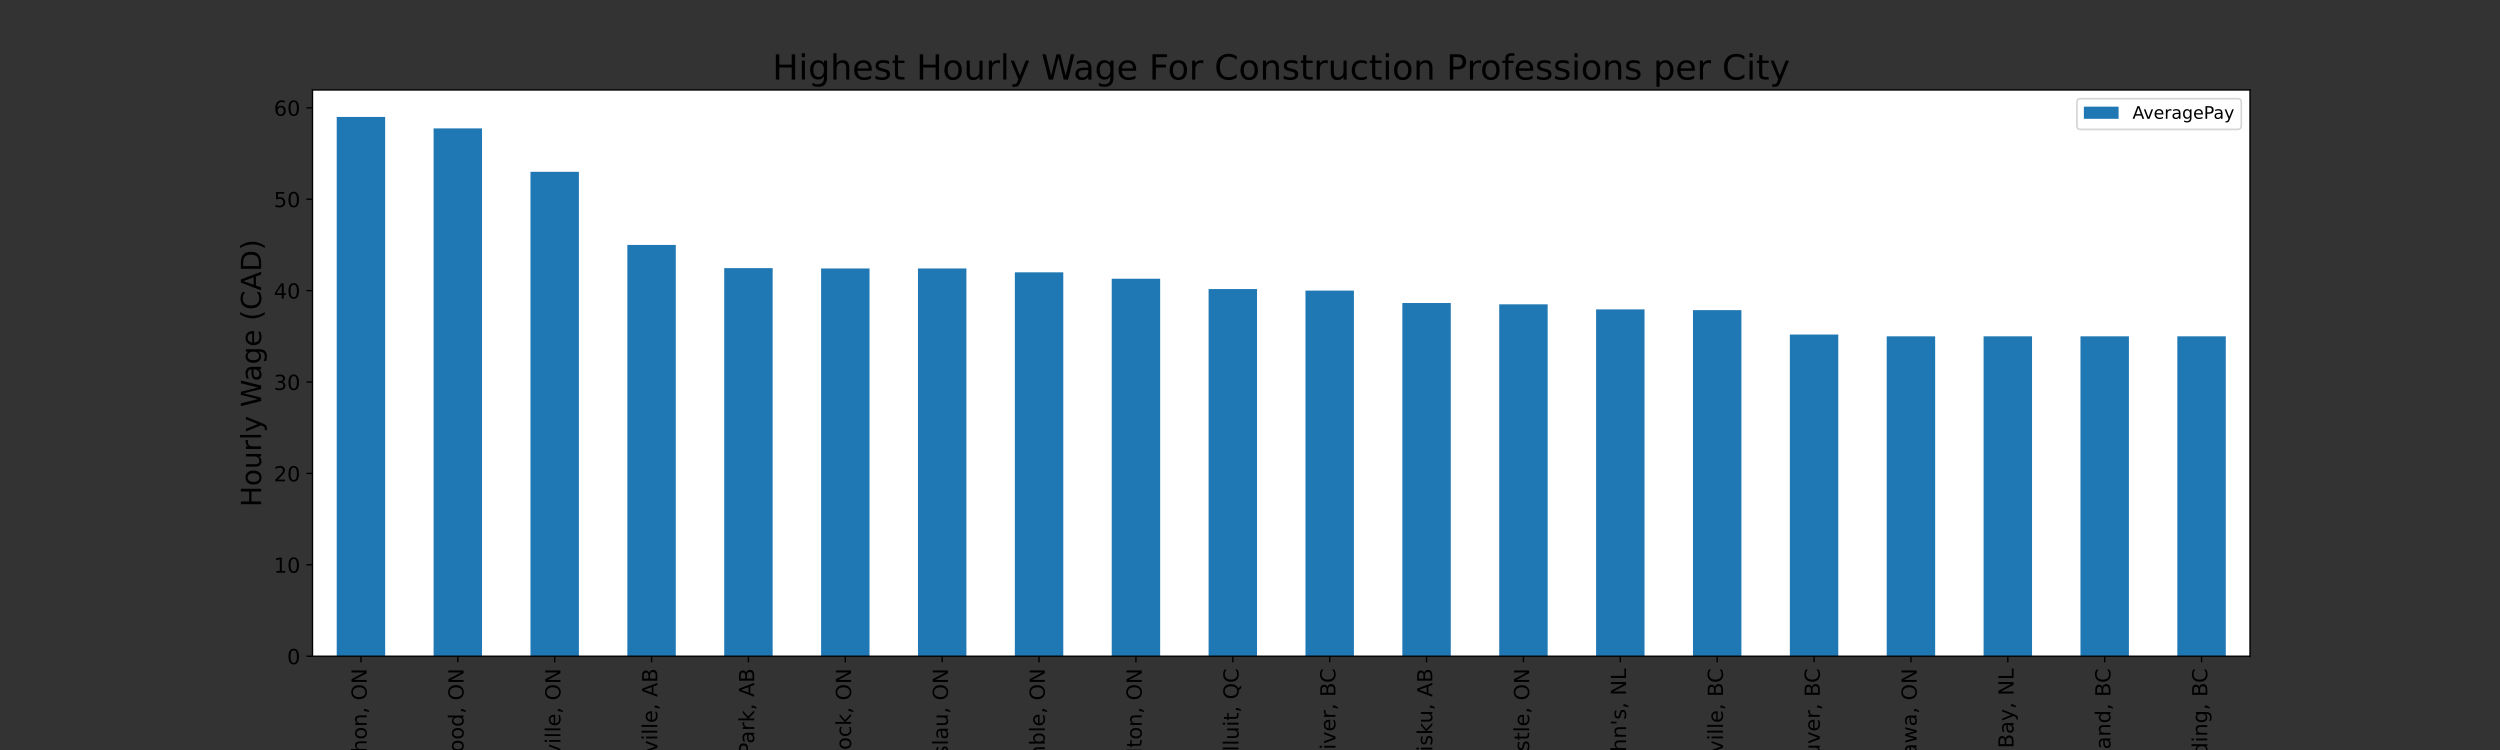 <?xml version="1.0" encoding="utf-8" standalone="no"?>
<!DOCTYPE svg PUBLIC "-//W3C//DTD SVG 1.1//EN"
  "http://www.w3.org/Graphics/SVG/1.1/DTD/svg11.dtd">
<!-- Created with matplotlib (https://matplotlib.org/) -->
<svg height="432pt" version="1.1" viewBox="0 0 1440 432" width="1440pt" xmlns="http://www.w3.org/2000/svg" xmlns:xlink="http://www.w3.org/1999/xlink">
 <rect x="0" y="0" width="1440" height="432" fill="#333333" stroke="none"/>
 <defs>
  <style type="text/css">*{stroke-linecap:butt;stroke-linejoin:round;}</style>
 </defs>
 <g id="figure_1">
  <g id="patch_1">
   <path d="M 0 432 
L 1440 432 
L 1440 0 
L 0 0 
z
" style="fill:none;"/>
  </g>
  <g id="axes_1">
   <g id="patch_2">
    <path d="M 180 378 
L 1296 378 
L 1296 51.84 
L 180 51.84 
z
" style="fill:#ffffff;"/>
   </g>
   <g id="patch_3">
    <path clip-path="url(#p41997a25f4)" d="M 193.95 378 
L 221.85 378 
L 221.85 67.371 
L 193.95 67.371 
z
" style="fill:#1f77b4;"/>
   </g>
   <g id="patch_4">
    <path clip-path="url(#p41997a25f4)" d="M 249.75 378 
L 277.65 378 
L 277.65 73.953 
L 249.75 73.953 
z
" style="fill:#1f77b4;"/>
   </g>
   <g id="patch_5">
    <path clip-path="url(#p41997a25f4)" d="M 305.55 378 
L 333.45 378 
L 333.45 98.961 
L 305.55 98.961 
z
" style="fill:#1f77b4;"/>
   </g>
   <g id="patch_6">
    <path clip-path="url(#p41997a25f4)" d="M 361.35 378 
L 389.25 378 
L 389.25 141.08 
L 361.35 141.08 
z
" style="fill:#1f77b4;"/>
   </g>
   <g id="patch_7">
    <path clip-path="url(#p41997a25f4)" d="M 417.15 378 
L 445.05 378 
L 445.05 154.453 
L 417.15 154.453 
z
" style="fill:#1f77b4;"/>
   </g>
   <g id="patch_8">
    <path clip-path="url(#p41997a25f4)" d="M 472.95 378 
L 500.85 378 
L 500.85 154.624 
L 472.95 154.624 
z
" style="fill:#1f77b4;"/>
   </g>
   <g id="patch_9">
    <path clip-path="url(#p41997a25f4)" d="M 528.75 378 
L 556.65 378 
L 556.65 154.624 
L 528.75 154.624 
z
" style="fill:#1f77b4;"/>
   </g>
   <g id="patch_10">
    <path clip-path="url(#p41997a25f4)" d="M 584.55 378 
L 612.45 378 
L 612.45 156.875 
L 584.55 156.875 
z
" style="fill:#1f77b4;"/>
   </g>
   <g id="patch_11">
    <path clip-path="url(#p41997a25f4)" d="M 640.35 378 
L 668.25 378 
L 668.25 160.56 
L 640.35 160.56 
z
" style="fill:#1f77b4;"/>
   </g>
   <g id="patch_12">
    <path clip-path="url(#p41997a25f4)" d="M 696.15 378 
L 724.05 378 
L 724.05 166.509 
L 696.15 166.509 
z
" style="fill:#1f77b4;"/>
   </g>
   <g id="patch_13">
    <path clip-path="url(#p41997a25f4)" d="M 751.95 378 
L 779.85 378 
L 779.85 167.404 
L 751.95 167.404 
z
" style="fill:#1f77b4;"/>
   </g>
   <g id="patch_14">
    <path clip-path="url(#p41997a25f4)" d="M 807.75 378 
L 835.65 378 
L 835.65 174.53 
L 807.75 174.53 
z
" style="fill:#1f77b4;"/>
   </g>
   <g id="patch_15">
    <path clip-path="url(#p41997a25f4)" d="M 863.55 378 
L 891.45 378 
L 891.45 175.302 
L 863.55 175.302 
z
" style="fill:#1f77b4;"/>
   </g>
   <g id="patch_16">
    <path clip-path="url(#p41997a25f4)" d="M 919.35 378 
L 947.25 378 
L 947.25 178.2 
L 919.35 178.2 
z
" style="fill:#1f77b4;"/>
   </g>
   <g id="patch_17">
    <path clip-path="url(#p41997a25f4)" d="M 975.15 378 
L 1003.05 378 
L 1003.05 178.619 
L 975.15 178.619 
z
" style="fill:#1f77b4;"/>
   </g>
   <g id="patch_18">
    <path clip-path="url(#p41997a25f4)" d="M 1030.95 378 
L 1058.85 378 
L 1058.85 192.676 
L 1030.95 192.676 
z
" style="fill:#1f77b4;"/>
   </g>
   <g id="patch_19">
    <path clip-path="url(#p41997a25f4)" d="M 1086.75 378 
L 1114.65 378 
L 1114.65 193.729 
L 1086.75 193.729 
z
" style="fill:#1f77b4;"/>
   </g>
   <g id="patch_20">
    <path clip-path="url(#p41997a25f4)" d="M 1142.55 378 
L 1170.45 378 
L 1170.45 193.729 
L 1142.55 193.729 
z
" style="fill:#1f77b4;"/>
   </g>
   <g id="patch_21">
    <path clip-path="url(#p41997a25f4)" d="M 1198.35 378 
L 1226.25 378 
L 1226.25 193.729 
L 1198.35 193.729 
z
" style="fill:#1f77b4;"/>
   </g>
   <g id="patch_22">
    <path clip-path="url(#p41997a25f4)" d="M 1254.15 378 
L 1282.05 378 
L 1282.05 193.729 
L 1254.15 193.729 
z
" style="fill:#1f77b4;"/>
   </g>
   <g id="matplotlib.axis_1">
    <g id="xtick_1">
     <g id="line2d_1">
      <defs>
       <path d="M 0 0 
L 0 3.5 
" id="m5a39f82926" style="stroke:#000000;stroke-width:0.8;"/>
      </defs>
      <g>
       <use style="stroke:#000000;stroke-width:0.8;" x="207.9" xlink:href="#m5a39f82926" y="378"/>
      </g>
     </g>
     <g id="text_1">
      <!-- Marathon, ON -->
      <g transform="translate(211.211 468.303)rotate(-90)scale(0.12 -0.12)">
       <defs>
        <path d="M 9.812 72.906 
L 24.516 72.906 
L 43.109 23.297 
L 61.812 72.906 
L 76.516 72.906 
L 76.516 0 
L 66.891 0 
L 66.891 64.016 
L 48.094 14.016 
L 38.188 14.016 
L 19.391 64.016 
L 19.391 0 
L 9.812 0 
z
" id="DejaVuSans-77"/>
        <path d="M 34.281 27.484 
Q 23.391 27.484 19.188 25 
Q 14.984 22.516 14.984 16.5 
Q 14.984 11.719 18.141 8.906 
Q 21.297 6.109 26.703 6.109 
Q 34.188 6.109 38.703 11.406 
Q 43.219 16.703 43.219 25.484 
L 43.219 27.484 
z
M 52.203 31.203 
L 52.203 0 
L 43.219 0 
L 43.219 8.297 
Q 40.141 3.328 35.547 0.953 
Q 30.953 -1.422 24.312 -1.422 
Q 15.922 -1.422 10.953 3.297 
Q 6 8.016 6 15.922 
Q 6 25.141 12.172 29.828 
Q 18.359 34.516 30.609 34.516 
L 43.219 34.516 
L 43.219 35.406 
Q 43.219 41.609 39.141 45 
Q 35.062 48.391 27.688 48.391 
Q 23 48.391 18.547 47.266 
Q 14.109 46.141 10.016 43.891 
L 10.016 52.203 
Q 14.938 54.109 19.578 55.047 
Q 24.219 56 28.609 56 
Q 40.484 56 46.344 49.844 
Q 52.203 43.703 52.203 31.203 
z
" id="DejaVuSans-97"/>
        <path d="M 41.109 46.297 
Q 39.594 47.172 37.812 47.578 
Q 36.031 48 33.891 48 
Q 26.266 48 22.188 43.047 
Q 18.109 38.094 18.109 28.812 
L 18.109 0 
L 9.078 0 
L 9.078 54.688 
L 18.109 54.688 
L 18.109 46.188 
Q 20.953 51.172 25.484 53.578 
Q 30.031 56 36.531 56 
Q 37.453 56 38.578 55.875 
Q 39.703 55.766 41.062 55.516 
z
" id="DejaVuSans-114"/>
        <path d="M 18.312 70.219 
L 18.312 54.688 
L 36.812 54.688 
L 36.812 47.703 
L 18.312 47.703 
L 18.312 18.016 
Q 18.312 11.328 20.141 9.422 
Q 21.969 7.516 27.594 7.516 
L 36.812 7.516 
L 36.812 0 
L 27.594 0 
Q 17.188 0 13.234 3.875 
Q 9.281 7.766 9.281 18.016 
L 9.281 47.703 
L 2.688 47.703 
L 2.688 54.688 
L 9.281 54.688 
L 9.281 70.219 
z
" id="DejaVuSans-116"/>
        <path d="M 54.891 33.016 
L 54.891 0 
L 45.906 0 
L 45.906 32.719 
Q 45.906 40.484 42.875 44.328 
Q 39.844 48.188 33.797 48.188 
Q 26.516 48.188 22.312 43.547 
Q 18.109 38.922 18.109 30.906 
L 18.109 0 
L 9.078 0 
L 9.078 75.984 
L 18.109 75.984 
L 18.109 46.188 
Q 21.344 51.125 25.703 53.562 
Q 30.078 56 35.797 56 
Q 45.219 56 50.047 50.172 
Q 54.891 44.344 54.891 33.016 
z
" id="DejaVuSans-104"/>
        <path d="M 30.609 48.391 
Q 23.391 48.391 19.188 42.75 
Q 14.984 37.109 14.984 27.297 
Q 14.984 17.484 19.156 11.844 
Q 23.344 6.203 30.609 6.203 
Q 37.797 6.203 41.984 11.859 
Q 46.188 17.531 46.188 27.297 
Q 46.188 37.016 41.984 42.703 
Q 37.797 48.391 30.609 48.391 
z
M 30.609 56 
Q 42.328 56 49.016 48.375 
Q 55.719 40.766 55.719 27.297 
Q 55.719 13.875 49.016 6.219 
Q 42.328 -1.422 30.609 -1.422 
Q 18.844 -1.422 12.172 6.219 
Q 5.516 13.875 5.516 27.297 
Q 5.516 40.766 12.172 48.375 
Q 18.844 56 30.609 56 
z
" id="DejaVuSans-111"/>
        <path d="M 54.891 33.016 
L 54.891 0 
L 45.906 0 
L 45.906 32.719 
Q 45.906 40.484 42.875 44.328 
Q 39.844 48.188 33.797 48.188 
Q 26.516 48.188 22.312 43.547 
Q 18.109 38.922 18.109 30.906 
L 18.109 0 
L 9.078 0 
L 9.078 54.688 
L 18.109 54.688 
L 18.109 46.188 
Q 21.344 51.125 25.703 53.562 
Q 30.078 56 35.797 56 
Q 45.219 56 50.047 50.172 
Q 54.891 44.344 54.891 33.016 
z
" id="DejaVuSans-110"/>
        <path d="M 11.719 12.406 
L 22.016 12.406 
L 22.016 4 
L 14.016 -11.625 
L 7.719 -11.625 
L 11.719 4 
z
" id="DejaVuSans-44"/>
        <path id="DejaVuSans-32"/>
        <path d="M 39.406 66.219 
Q 28.656 66.219 22.328 58.203 
Q 16.016 50.203 16.016 36.375 
Q 16.016 22.609 22.328 14.594 
Q 28.656 6.594 39.406 6.594 
Q 50.141 6.594 56.422 14.594 
Q 62.703 22.609 62.703 36.375 
Q 62.703 50.203 56.422 58.203 
Q 50.141 66.219 39.406 66.219 
z
M 39.406 74.219 
Q 54.734 74.219 63.906 63.938 
Q 73.094 53.656 73.094 36.375 
Q 73.094 19.141 63.906 8.859 
Q 54.734 -1.422 39.406 -1.422 
Q 24.031 -1.422 14.812 8.828 
Q 5.609 19.094 5.609 36.375 
Q 5.609 53.656 14.812 63.938 
Q 24.031 74.219 39.406 74.219 
z
" id="DejaVuSans-79"/>
        <path d="M 9.812 72.906 
L 23.094 72.906 
L 55.422 11.922 
L 55.422 72.906 
L 64.984 72.906 
L 64.984 0 
L 51.703 0 
L 19.391 60.984 
L 19.391 0 
L 9.812 0 
z
" id="DejaVuSans-78"/>
       </defs>
       <use xlink:href="#DejaVuSans-77"/>
       <use x="86.279" xlink:href="#DejaVuSans-97"/>
       <use x="147.559" xlink:href="#DejaVuSans-114"/>
       <use x="188.672" xlink:href="#DejaVuSans-97"/>
       <use x="249.951" xlink:href="#DejaVuSans-116"/>
       <use x="289.16" xlink:href="#DejaVuSans-104"/>
       <use x="352.539" xlink:href="#DejaVuSans-111"/>
       <use x="413.721" xlink:href="#DejaVuSans-110"/>
       <use x="477.1" xlink:href="#DejaVuSans-44"/>
       <use x="508.887" xlink:href="#DejaVuSans-32"/>
       <use x="540.674" xlink:href="#DejaVuSans-79"/>
       <use x="619.385" xlink:href="#DejaVuSans-78"/>
      </g>
     </g>
    </g>
    <g id="xtick_2">
     <g id="line2d_2">
      <g>
       <use style="stroke:#000000;stroke-width:0.8;" x="263.7" xlink:href="#m5a39f82926" y="378"/>
      </g>
     </g>
     <g id="text_2">
      <!-- Inglewood, ON -->
      <g transform="translate(267.011 472.649)rotate(-90)scale(0.12 -0.12)">
       <defs>
        <path d="M 9.812 72.906 
L 19.672 72.906 
L 19.672 0 
L 9.812 0 
z
" id="DejaVuSans-73"/>
        <path d="M 45.406 27.984 
Q 45.406 37.75 41.375 43.109 
Q 37.359 48.484 30.078 48.484 
Q 22.859 48.484 18.828 43.109 
Q 14.797 37.75 14.797 27.984 
Q 14.797 18.266 18.828 12.891 
Q 22.859 7.516 30.078 7.516 
Q 37.359 7.516 41.375 12.891 
Q 45.406 18.266 45.406 27.984 
z
M 54.391 6.781 
Q 54.391 -7.172 48.188 -13.984 
Q 42 -20.797 29.203 -20.797 
Q 24.469 -20.797 20.266 -20.094 
Q 16.062 -19.391 12.109 -17.922 
L 12.109 -9.188 
Q 16.062 -11.328 19.922 -12.344 
Q 23.781 -13.375 27.781 -13.375 
Q 36.625 -13.375 41.016 -8.766 
Q 45.406 -4.156 45.406 5.172 
L 45.406 9.625 
Q 42.625 4.781 38.281 2.391 
Q 33.938 0 27.875 0 
Q 17.828 0 11.672 7.656 
Q 5.516 15.328 5.516 27.984 
Q 5.516 40.672 11.672 48.328 
Q 17.828 56 27.875 56 
Q 33.938 56 38.281 53.609 
Q 42.625 51.219 45.406 46.391 
L 45.406 54.688 
L 54.391 54.688 
z
" id="DejaVuSans-103"/>
        <path d="M 9.422 75.984 
L 18.406 75.984 
L 18.406 0 
L 9.422 0 
z
" id="DejaVuSans-108"/>
        <path d="M 56.203 29.594 
L 56.203 25.203 
L 14.891 25.203 
Q 15.484 15.922 20.484 11.062 
Q 25.484 6.203 34.422 6.203 
Q 39.594 6.203 44.453 7.469 
Q 49.312 8.734 54.109 11.281 
L 54.109 2.781 
Q 49.266 0.734 44.188 -0.344 
Q 39.109 -1.422 33.891 -1.422 
Q 20.797 -1.422 13.156 6.188 
Q 5.516 13.812 5.516 26.812 
Q 5.516 40.234 12.766 48.109 
Q 20.016 56 32.328 56 
Q 43.359 56 49.781 48.891 
Q 56.203 41.797 56.203 29.594 
z
M 47.219 32.234 
Q 47.125 39.594 43.094 43.984 
Q 39.062 48.391 32.422 48.391 
Q 24.906 48.391 20.391 44.141 
Q 15.875 39.891 15.188 32.172 
z
" id="DejaVuSans-101"/>
        <path d="M 4.203 54.688 
L 13.188 54.688 
L 24.422 12.016 
L 35.594 54.688 
L 46.188 54.688 
L 57.422 12.016 
L 68.609 54.688 
L 77.594 54.688 
L 63.281 0 
L 52.688 0 
L 40.922 44.828 
L 29.109 0 
L 18.5 0 
z
" id="DejaVuSans-119"/>
        <path d="M 45.406 46.391 
L 45.406 75.984 
L 54.391 75.984 
L 54.391 0 
L 45.406 0 
L 45.406 8.203 
Q 42.578 3.328 38.25 0.953 
Q 33.938 -1.422 27.875 -1.422 
Q 17.969 -1.422 11.734 6.484 
Q 5.516 14.406 5.516 27.297 
Q 5.516 40.188 11.734 48.094 
Q 17.969 56 27.875 56 
Q 33.938 56 38.25 53.625 
Q 42.578 51.266 45.406 46.391 
z
M 14.797 27.297 
Q 14.797 17.391 18.875 11.75 
Q 22.953 6.109 30.078 6.109 
Q 37.203 6.109 41.297 11.75 
Q 45.406 17.391 45.406 27.297 
Q 45.406 37.203 41.297 42.844 
Q 37.203 48.484 30.078 48.484 
Q 22.953 48.484 18.875 42.844 
Q 14.797 37.203 14.797 27.297 
z
" id="DejaVuSans-100"/>
       </defs>
       <use xlink:href="#DejaVuSans-73"/>
       <use x="29.492" xlink:href="#DejaVuSans-110"/>
       <use x="92.871" xlink:href="#DejaVuSans-103"/>
       <use x="156.348" xlink:href="#DejaVuSans-108"/>
       <use x="184.131" xlink:href="#DejaVuSans-101"/>
       <use x="245.654" xlink:href="#DejaVuSans-119"/>
       <use x="327.441" xlink:href="#DejaVuSans-111"/>
       <use x="388.623" xlink:href="#DejaVuSans-111"/>
       <use x="449.805" xlink:href="#DejaVuSans-100"/>
       <use x="513.281" xlink:href="#DejaVuSans-44"/>
       <use x="545.068" xlink:href="#DejaVuSans-32"/>
       <use x="576.855" xlink:href="#DejaVuSans-79"/>
       <use x="655.566" xlink:href="#DejaVuSans-78"/>
      </g>
     </g>
    </g>
    <g id="xtick_3">
     <g id="line2d_3">
      <g>
       <use style="stroke:#000000;stroke-width:0.8;" x="319.5" xlink:href="#m5a39f82926" y="378"/>
      </g>
     </g>
     <g id="text_3">
      <!-- Burgessville, ON -->
      <g transform="translate(322.811 483.604)rotate(-90)scale(0.12 -0.12)">
       <defs>
        <path d="M 19.672 34.812 
L 19.672 8.109 
L 35.5 8.109 
Q 43.453 8.109 47.281 11.406 
Q 51.125 14.703 51.125 21.484 
Q 51.125 28.328 47.281 31.562 
Q 43.453 34.812 35.5 34.812 
z
M 19.672 64.797 
L 19.672 42.828 
L 34.281 42.828 
Q 41.5 42.828 45.031 45.531 
Q 48.578 48.25 48.578 53.812 
Q 48.578 59.328 45.031 62.062 
Q 41.5 64.797 34.281 64.797 
z
M 9.812 72.906 
L 35.016 72.906 
Q 46.297 72.906 52.391 68.219 
Q 58.5 63.531 58.5 54.891 
Q 58.5 48.188 55.375 44.234 
Q 52.25 40.281 46.188 39.312 
Q 53.469 37.75 57.5 32.781 
Q 61.531 27.828 61.531 20.406 
Q 61.531 10.641 54.891 5.312 
Q 48.25 0 35.984 0 
L 9.812 0 
z
" id="DejaVuSans-66"/>
        <path d="M 8.5 21.578 
L 8.5 54.688 
L 17.484 54.688 
L 17.484 21.922 
Q 17.484 14.156 20.5 10.266 
Q 23.531 6.391 29.594 6.391 
Q 36.859 6.391 41.078 11.031 
Q 45.312 15.672 45.312 23.688 
L 45.312 54.688 
L 54.297 54.688 
L 54.297 0 
L 45.312 0 
L 45.312 8.406 
Q 42.047 3.422 37.719 1 
Q 33.406 -1.422 27.688 -1.422 
Q 18.266 -1.422 13.375 4.438 
Q 8.5 10.297 8.5 21.578 
z
M 31.109 56 
z
" id="DejaVuSans-117"/>
        <path d="M 44.281 53.078 
L 44.281 44.578 
Q 40.484 46.531 36.375 47.5 
Q 32.281 48.484 27.875 48.484 
Q 21.188 48.484 17.844 46.438 
Q 14.5 44.391 14.5 40.281 
Q 14.5 37.156 16.891 35.375 
Q 19.281 33.594 26.516 31.984 
L 29.594 31.297 
Q 39.156 29.25 43.188 25.516 
Q 47.219 21.781 47.219 15.094 
Q 47.219 7.469 41.188 3.016 
Q 35.156 -1.422 24.609 -1.422 
Q 20.219 -1.422 15.453 -0.562 
Q 10.688 0.297 5.422 2 
L 5.422 11.281 
Q 10.406 8.688 15.234 7.391 
Q 20.062 6.109 24.812 6.109 
Q 31.156 6.109 34.562 8.281 
Q 37.984 10.453 37.984 14.406 
Q 37.984 18.062 35.516 20.016 
Q 33.062 21.969 24.703 23.781 
L 21.578 24.516 
Q 13.234 26.266 9.516 29.906 
Q 5.812 33.547 5.812 39.891 
Q 5.812 47.609 11.281 51.797 
Q 16.75 56 26.812 56 
Q 31.781 56 36.172 55.266 
Q 40.578 54.547 44.281 53.078 
z
" id="DejaVuSans-115"/>
        <path d="M 2.984 54.688 
L 12.5 54.688 
L 29.594 8.797 
L 46.688 54.688 
L 56.203 54.688 
L 35.688 0 
L 23.484 0 
z
" id="DejaVuSans-118"/>
        <path d="M 9.422 54.688 
L 18.406 54.688 
L 18.406 0 
L 9.422 0 
z
M 9.422 75.984 
L 18.406 75.984 
L 18.406 64.594 
L 9.422 64.594 
z
" id="DejaVuSans-105"/>
       </defs>
       <use xlink:href="#DejaVuSans-66"/>
       <use x="68.604" xlink:href="#DejaVuSans-117"/>
       <use x="131.982" xlink:href="#DejaVuSans-114"/>
       <use x="171.346" xlink:href="#DejaVuSans-103"/>
       <use x="234.822" xlink:href="#DejaVuSans-101"/>
       <use x="296.346" xlink:href="#DejaVuSans-115"/>
       <use x="348.445" xlink:href="#DejaVuSans-115"/>
       <use x="400.545" xlink:href="#DejaVuSans-118"/>
       <use x="459.725" xlink:href="#DejaVuSans-105"/>
       <use x="487.508" xlink:href="#DejaVuSans-108"/>
       <use x="515.291" xlink:href="#DejaVuSans-108"/>
       <use x="543.074" xlink:href="#DejaVuSans-101"/>
       <use x="604.598" xlink:href="#DejaVuSans-44"/>
       <use x="636.385" xlink:href="#DejaVuSans-32"/>
       <use x="668.172" xlink:href="#DejaVuSans-79"/>
       <use x="746.883" xlink:href="#DejaVuSans-78"/>
      </g>
     </g>
    </g>
    <g id="xtick_4">
     <g id="line2d_4">
      <g>
       <use style="stroke:#000000;stroke-width:0.8;" x="375.3" xlink:href="#m5a39f82926" y="378"/>
      </g>
     </g>
     <g id="text_4">
      <!-- Bonnyville, AB -->
      <g transform="translate(378.611 471.445)rotate(-90)scale(0.12 -0.12)">
       <defs>
        <path d="M 32.172 -5.078 
Q 28.375 -14.844 24.75 -17.812 
Q 21.141 -20.797 15.094 -20.797 
L 7.906 -20.797 
L 7.906 -13.281 
L 13.188 -13.281 
Q 16.891 -13.281 18.938 -11.516 
Q 21 -9.766 23.484 -3.219 
L 25.094 0.875 
L 2.984 54.688 
L 12.5 54.688 
L 29.594 11.922 
L 46.688 54.688 
L 56.203 54.688 
z
" id="DejaVuSans-121"/>
        <path d="M 34.188 63.188 
L 20.797 26.906 
L 47.609 26.906 
z
M 28.609 72.906 
L 39.797 72.906 
L 67.578 0 
L 57.328 0 
L 50.688 18.703 
L 17.828 18.703 
L 11.188 0 
L 0.781 0 
z
" id="DejaVuSans-65"/>
       </defs>
       <use xlink:href="#DejaVuSans-66"/>
       <use x="68.604" xlink:href="#DejaVuSans-111"/>
       <use x="129.785" xlink:href="#DejaVuSans-110"/>
       <use x="193.164" xlink:href="#DejaVuSans-110"/>
       <use x="256.543" xlink:href="#DejaVuSans-121"/>
       <use x="315.723" xlink:href="#DejaVuSans-118"/>
       <use x="374.902" xlink:href="#DejaVuSans-105"/>
       <use x="402.686" xlink:href="#DejaVuSans-108"/>
       <use x="430.469" xlink:href="#DejaVuSans-108"/>
       <use x="458.252" xlink:href="#DejaVuSans-101"/>
       <use x="519.775" xlink:href="#DejaVuSans-44"/>
       <use x="551.562" xlink:href="#DejaVuSans-32"/>
       <use x="583.35" xlink:href="#DejaVuSans-65"/>
       <use x="651.758" xlink:href="#DejaVuSans-66"/>
      </g>
     </g>
    </g>
    <g id="xtick_5">
     <g id="line2d_5">
      <g>
       <use style="stroke:#000000;stroke-width:0.8;" x="431.1" xlink:href="#m5a39f82926" y="378"/>
      </g>
     </g>
     <g id="text_5">
      <!-- Sherwood Park, AB -->
      <g transform="translate(434.411 498.471)rotate(-90)scale(0.12 -0.12)">
       <defs>
        <path d="M 53.516 70.516 
L 53.516 60.891 
Q 47.906 63.578 42.922 64.891 
Q 37.938 66.219 33.297 66.219 
Q 25.25 66.219 20.875 63.094 
Q 16.5 59.969 16.5 54.203 
Q 16.5 49.359 19.406 46.891 
Q 22.312 44.438 30.422 42.922 
L 36.375 41.703 
Q 47.406 39.594 52.656 34.297 
Q 57.906 29 57.906 20.125 
Q 57.906 9.516 50.797 4.047 
Q 43.703 -1.422 29.984 -1.422 
Q 24.812 -1.422 18.969 -0.25 
Q 13.141 0.922 6.891 3.219 
L 6.891 13.375 
Q 12.891 10.016 18.656 8.297 
Q 24.422 6.594 29.984 6.594 
Q 38.422 6.594 43.016 9.906 
Q 47.609 13.234 47.609 19.391 
Q 47.609 24.75 44.312 27.781 
Q 41.016 30.812 33.5 32.328 
L 27.484 33.5 
Q 16.453 35.688 11.516 40.375 
Q 6.594 45.062 6.594 53.422 
Q 6.594 63.094 13.406 68.656 
Q 20.219 74.219 32.172 74.219 
Q 37.312 74.219 42.625 73.281 
Q 47.953 72.359 53.516 70.516 
z
" id="DejaVuSans-83"/>
        <path d="M 19.672 64.797 
L 19.672 37.406 
L 32.078 37.406 
Q 38.969 37.406 42.719 40.969 
Q 46.484 44.531 46.484 51.125 
Q 46.484 57.672 42.719 61.234 
Q 38.969 64.797 32.078 64.797 
z
M 9.812 72.906 
L 32.078 72.906 
Q 44.344 72.906 50.609 67.359 
Q 56.891 61.812 56.891 51.125 
Q 56.891 40.328 50.609 34.812 
Q 44.344 29.297 32.078 29.297 
L 19.672 29.297 
L 19.672 0 
L 9.812 0 
z
" id="DejaVuSans-80"/>
        <path d="M 9.078 75.984 
L 18.109 75.984 
L 18.109 31.109 
L 44.922 54.688 
L 56.391 54.688 
L 27.391 29.109 
L 57.625 0 
L 45.906 0 
L 18.109 26.703 
L 18.109 0 
L 9.078 0 
z
" id="DejaVuSans-107"/>
       </defs>
       <use xlink:href="#DejaVuSans-83"/>
       <use x="63.477" xlink:href="#DejaVuSans-104"/>
       <use x="126.855" xlink:href="#DejaVuSans-101"/>
       <use x="188.379" xlink:href="#DejaVuSans-114"/>
       <use x="229.492" xlink:href="#DejaVuSans-119"/>
       <use x="311.279" xlink:href="#DejaVuSans-111"/>
       <use x="372.461" xlink:href="#DejaVuSans-111"/>
       <use x="433.643" xlink:href="#DejaVuSans-100"/>
       <use x="497.119" xlink:href="#DejaVuSans-32"/>
       <use x="528.906" xlink:href="#DejaVuSans-80"/>
       <use x="584.709" xlink:href="#DejaVuSans-97"/>
       <use x="645.988" xlink:href="#DejaVuSans-114"/>
       <use x="687.102" xlink:href="#DejaVuSans-107"/>
       <use x="745.012" xlink:href="#DejaVuSans-44"/>
       <use x="776.799" xlink:href="#DejaVuSans-32"/>
       <use x="808.586" xlink:href="#DejaVuSans-65"/>
       <use x="876.994" xlink:href="#DejaVuSans-66"/>
      </g>
     </g>
    </g>
    <g id="xtick_6">
     <g id="line2d_6">
      <g>
       <use style="stroke:#000000;stroke-width:0.8;" x="486.9" xlink:href="#m5a39f82926" y="378"/>
      </g>
     </g>
     <g id="text_6">
      <!-- Woodstock, ON -->
      <g transform="translate(490.211 476.359)rotate(-90)scale(0.12 -0.12)">
       <defs>
        <path d="M 3.328 72.906 
L 13.281 72.906 
L 28.609 11.281 
L 43.891 72.906 
L 54.984 72.906 
L 70.312 11.281 
L 85.594 72.906 
L 95.609 72.906 
L 77.297 0 
L 64.891 0 
L 49.516 63.281 
L 33.984 0 
L 21.578 0 
z
" id="DejaVuSans-87"/>
        <path d="M 48.781 52.594 
L 48.781 44.188 
Q 44.969 46.297 41.141 47.344 
Q 37.312 48.391 33.406 48.391 
Q 24.656 48.391 19.812 42.844 
Q 14.984 37.312 14.984 27.297 
Q 14.984 17.281 19.812 11.734 
Q 24.656 6.203 33.406 6.203 
Q 37.312 6.203 41.141 7.25 
Q 44.969 8.297 48.781 10.406 
L 48.781 2.094 
Q 45.016 0.344 40.984 -0.531 
Q 36.969 -1.422 32.422 -1.422 
Q 20.062 -1.422 12.781 6.344 
Q 5.516 14.109 5.516 27.297 
Q 5.516 40.672 12.859 48.328 
Q 20.219 56 33.016 56 
Q 37.156 56 41.109 55.141 
Q 45.062 54.297 48.781 52.594 
z
" id="DejaVuSans-99"/>
       </defs>
       <use xlink:href="#DejaVuSans-87"/>
       <use x="93.002" xlink:href="#DejaVuSans-111"/>
       <use x="154.184" xlink:href="#DejaVuSans-111"/>
       <use x="215.365" xlink:href="#DejaVuSans-100"/>
       <use x="278.842" xlink:href="#DejaVuSans-115"/>
       <use x="330.941" xlink:href="#DejaVuSans-116"/>
       <use x="370.15" xlink:href="#DejaVuSans-111"/>
       <use x="431.332" xlink:href="#DejaVuSans-99"/>
       <use x="486.312" xlink:href="#DejaVuSans-107"/>
       <use x="544.223" xlink:href="#DejaVuSans-44"/>
       <use x="576.01" xlink:href="#DejaVuSans-32"/>
       <use x="607.797" xlink:href="#DejaVuSans-79"/>
       <use x="686.508" xlink:href="#DejaVuSans-78"/>
      </g>
     </g>
    </g>
    <g id="xtick_7">
     <g id="line2d_7">
      <g>
       <use style="stroke:#000000;stroke-width:0.8;" x="542.7" xlink:href="#m5a39f82926" y="378"/>
      </g>
     </g>
     <g id="text_7">
      <!-- Breslau, ON -->
      <g transform="translate(546.011 455.875)rotate(-90)scale(0.12 -0.12)">
       <use xlink:href="#DejaVuSans-66"/>
       <use x="68.604" xlink:href="#DejaVuSans-114"/>
       <use x="107.467" xlink:href="#DejaVuSans-101"/>
       <use x="168.99" xlink:href="#DejaVuSans-115"/>
       <use x="221.09" xlink:href="#DejaVuSans-108"/>
       <use x="248.873" xlink:href="#DejaVuSans-97"/>
       <use x="310.152" xlink:href="#DejaVuSans-117"/>
       <use x="373.531" xlink:href="#DejaVuSans-44"/>
       <use x="405.318" xlink:href="#DejaVuSans-32"/>
       <use x="437.105" xlink:href="#DejaVuSans-79"/>
       <use x="515.816" xlink:href="#DejaVuSans-78"/>
      </g>
     </g>
    </g>
    <g id="xtick_8">
     <g id="line2d_8">
      <g>
       <use style="stroke:#000000;stroke-width:0.8;" x="598.5" xlink:href="#m5a39f82926" y="378"/>
      </g>
     </g>
     <g id="text_8">
      <!-- Kemble, ON -->
      <g transform="translate(601.811 455.729)rotate(-90)scale(0.12 -0.12)">
       <defs>
        <path d="M 9.812 72.906 
L 19.672 72.906 
L 19.672 42.094 
L 52.391 72.906 
L 65.094 72.906 
L 28.906 38.922 
L 67.672 0 
L 54.688 0 
L 19.672 35.109 
L 19.672 0 
L 9.812 0 
z
" id="DejaVuSans-75"/>
        <path d="M 52 44.188 
Q 55.375 50.25 60.062 53.125 
Q 64.75 56 71.094 56 
Q 79.641 56 84.281 50.016 
Q 88.922 44.047 88.922 33.016 
L 88.922 0 
L 79.891 0 
L 79.891 32.719 
Q 79.891 40.578 77.094 44.375 
Q 74.312 48.188 68.609 48.188 
Q 61.625 48.188 57.562 43.547 
Q 53.516 38.922 53.516 30.906 
L 53.516 0 
L 44.484 0 
L 44.484 32.719 
Q 44.484 40.625 41.703 44.406 
Q 38.922 48.188 33.109 48.188 
Q 26.219 48.188 22.156 43.531 
Q 18.109 38.875 18.109 30.906 
L 18.109 0 
L 9.078 0 
L 9.078 54.688 
L 18.109 54.688 
L 18.109 46.188 
Q 21.188 51.219 25.484 53.609 
Q 29.781 56 35.688 56 
Q 41.656 56 45.828 52.969 
Q 50 49.953 52 44.188 
z
" id="DejaVuSans-109"/>
        <path d="M 48.688 27.297 
Q 48.688 37.203 44.609 42.844 
Q 40.531 48.484 33.406 48.484 
Q 26.266 48.484 22.188 42.844 
Q 18.109 37.203 18.109 27.297 
Q 18.109 17.391 22.188 11.75 
Q 26.266 6.109 33.406 6.109 
Q 40.531 6.109 44.609 11.75 
Q 48.688 17.391 48.688 27.297 
z
M 18.109 46.391 
Q 20.953 51.266 25.266 53.625 
Q 29.594 56 35.594 56 
Q 45.562 56 51.781 48.094 
Q 58.016 40.188 58.016 27.297 
Q 58.016 14.406 51.781 6.484 
Q 45.562 -1.422 35.594 -1.422 
Q 29.594 -1.422 25.266 0.953 
Q 20.953 3.328 18.109 8.203 
L 18.109 0 
L 9.078 0 
L 9.078 75.984 
L 18.109 75.984 
z
" id="DejaVuSans-98"/>
       </defs>
       <use xlink:href="#DejaVuSans-75"/>
       <use x="60.576" xlink:href="#DejaVuSans-101"/>
       <use x="122.1" xlink:href="#DejaVuSans-109"/>
       <use x="219.512" xlink:href="#DejaVuSans-98"/>
       <use x="282.988" xlink:href="#DejaVuSans-108"/>
       <use x="310.771" xlink:href="#DejaVuSans-101"/>
       <use x="372.295" xlink:href="#DejaVuSans-44"/>
       <use x="404.082" xlink:href="#DejaVuSans-32"/>
       <use x="435.869" xlink:href="#DejaVuSans-79"/>
       <use x="514.58" xlink:href="#DejaVuSans-78"/>
      </g>
     </g>
    </g>
    <g id="xtick_9">
     <g id="line2d_9">
      <g>
       <use style="stroke:#000000;stroke-width:0.8;" x="654.3" xlink:href="#m5a39f82926" y="378"/>
      </g>
     </g>
     <g id="text_9">
      <!-- Bolton, ON -->
      <g transform="translate(657.611 449.613)rotate(-90)scale(0.12 -0.12)">
       <use xlink:href="#DejaVuSans-66"/>
       <use x="68.604" xlink:href="#DejaVuSans-111"/>
       <use x="129.785" xlink:href="#DejaVuSans-108"/>
       <use x="157.568" xlink:href="#DejaVuSans-116"/>
       <use x="196.777" xlink:href="#DejaVuSans-111"/>
       <use x="257.959" xlink:href="#DejaVuSans-110"/>
       <use x="321.338" xlink:href="#DejaVuSans-44"/>
       <use x="353.125" xlink:href="#DejaVuSans-32"/>
       <use x="384.912" xlink:href="#DejaVuSans-79"/>
       <use x="463.623" xlink:href="#DejaVuSans-78"/>
      </g>
     </g>
    </g>
    <g id="xtick_10">
     <g id="line2d_10">
      <g>
       <use style="stroke:#000000;stroke-width:0.8;" x="710.1" xlink:href="#m5a39f82926" y="378"/>
      </g>
     </g>
     <g id="text_10">
      <!-- Salluit, QC -->
      <g transform="translate(713.411 447.736)rotate(-90)scale(0.12 -0.12)">
       <defs>
        <path d="M 39.406 66.219 
Q 28.656 66.219 22.328 58.203 
Q 16.016 50.203 16.016 36.375 
Q 16.016 22.609 22.328 14.594 
Q 28.656 6.594 39.406 6.594 
Q 50.141 6.594 56.422 14.594 
Q 62.703 22.609 62.703 36.375 
Q 62.703 50.203 56.422 58.203 
Q 50.141 66.219 39.406 66.219 
z
M 53.219 1.312 
L 66.219 -12.891 
L 54.297 -12.891 
L 43.5 -1.219 
Q 41.891 -1.312 41.031 -1.359 
Q 40.188 -1.422 39.406 -1.422 
Q 24.031 -1.422 14.812 8.859 
Q 5.609 19.141 5.609 36.375 
Q 5.609 53.656 14.812 63.938 
Q 24.031 74.219 39.406 74.219 
Q 54.734 74.219 63.906 63.938 
Q 73.094 53.656 73.094 36.375 
Q 73.094 23.688 67.984 14.641 
Q 62.891 5.609 53.219 1.312 
z
" id="DejaVuSans-81"/>
        <path d="M 64.406 67.281 
L 64.406 56.891 
Q 59.422 61.531 53.781 63.812 
Q 48.141 66.109 41.797 66.109 
Q 29.297 66.109 22.656 58.469 
Q 16.016 50.828 16.016 36.375 
Q 16.016 21.969 22.656 14.328 
Q 29.297 6.688 41.797 6.688 
Q 48.141 6.688 53.781 8.984 
Q 59.422 11.281 64.406 15.922 
L 64.406 5.609 
Q 59.234 2.094 53.438 0.328 
Q 47.656 -1.422 41.219 -1.422 
Q 24.656 -1.422 15.125 8.703 
Q 5.609 18.844 5.609 36.375 
Q 5.609 53.953 15.125 64.078 
Q 24.656 74.219 41.219 74.219 
Q 47.75 74.219 53.531 72.484 
Q 59.328 70.75 64.406 67.281 
z
" id="DejaVuSans-67"/>
       </defs>
       <use xlink:href="#DejaVuSans-83"/>
       <use x="63.477" xlink:href="#DejaVuSans-97"/>
       <use x="124.756" xlink:href="#DejaVuSans-108"/>
       <use x="152.539" xlink:href="#DejaVuSans-108"/>
       <use x="180.322" xlink:href="#DejaVuSans-117"/>
       <use x="243.701" xlink:href="#DejaVuSans-105"/>
       <use x="271.484" xlink:href="#DejaVuSans-116"/>
       <use x="310.693" xlink:href="#DejaVuSans-44"/>
       <use x="342.48" xlink:href="#DejaVuSans-32"/>
       <use x="374.268" xlink:href="#DejaVuSans-81"/>
       <use x="452.979" xlink:href="#DejaVuSans-67"/>
      </g>
     </g>
    </g>
    <g id="xtick_11">
     <g id="line2d_11">
      <g>
       <use style="stroke:#000000;stroke-width:0.8;" x="765.9" xlink:href="#m5a39f82926" y="378"/>
      </g>
     </g>
     <g id="text_11">
      <!-- Powell River, BC -->
      <g transform="translate(769.211 481.943)rotate(-90)scale(0.12 -0.12)">
       <defs>
        <path d="M 44.391 34.188 
Q 47.562 33.109 50.562 29.594 
Q 53.562 26.078 56.594 19.922 
L 66.609 0 
L 56 0 
L 46.688 18.703 
Q 43.062 26.031 39.672 28.422 
Q 36.281 30.812 30.422 30.812 
L 19.672 30.812 
L 19.672 0 
L 9.812 0 
L 9.812 72.906 
L 32.078 72.906 
Q 44.578 72.906 50.734 67.672 
Q 56.891 62.453 56.891 51.906 
Q 56.891 45.016 53.688 40.469 
Q 50.484 35.938 44.391 34.188 
z
M 19.672 64.797 
L 19.672 38.922 
L 32.078 38.922 
Q 39.203 38.922 42.844 42.219 
Q 46.484 45.516 46.484 51.906 
Q 46.484 58.297 42.844 61.547 
Q 39.203 64.797 32.078 64.797 
z
" id="DejaVuSans-82"/>
       </defs>
       <use xlink:href="#DejaVuSans-80"/>
       <use x="56.678" xlink:href="#DejaVuSans-111"/>
       <use x="117.859" xlink:href="#DejaVuSans-119"/>
       <use x="199.646" xlink:href="#DejaVuSans-101"/>
       <use x="261.17" xlink:href="#DejaVuSans-108"/>
       <use x="288.953" xlink:href="#DejaVuSans-108"/>
       <use x="316.736" xlink:href="#DejaVuSans-32"/>
       <use x="348.523" xlink:href="#DejaVuSans-82"/>
       <use x="418.006" xlink:href="#DejaVuSans-105"/>
       <use x="445.789" xlink:href="#DejaVuSans-118"/>
       <use x="504.969" xlink:href="#DejaVuSans-101"/>
       <use x="566.492" xlink:href="#DejaVuSans-114"/>
       <use x="607.605" xlink:href="#DejaVuSans-44"/>
       <use x="639.393" xlink:href="#DejaVuSans-32"/>
       <use x="671.18" xlink:href="#DejaVuSans-66"/>
       <use x="738.033" xlink:href="#DejaVuSans-67"/>
      </g>
     </g>
    </g>
    <g id="xtick_12">
     <g id="line2d_12">
      <g>
       <use style="stroke:#000000;stroke-width:0.8;" x="821.7" xlink:href="#m5a39f82926" y="378"/>
      </g>
     </g>
     <g id="text_12">
      <!-- Nisku, AB -->
      <g transform="translate(825.011 441.811)rotate(-90)scale(0.12 -0.12)">
       <use xlink:href="#DejaVuSans-78"/>
       <use x="74.805" xlink:href="#DejaVuSans-105"/>
       <use x="102.588" xlink:href="#DejaVuSans-115"/>
       <use x="154.688" xlink:href="#DejaVuSans-107"/>
       <use x="209.473" xlink:href="#DejaVuSans-117"/>
       <use x="272.852" xlink:href="#DejaVuSans-44"/>
       <use x="304.639" xlink:href="#DejaVuSans-32"/>
       <use x="336.426" xlink:href="#DejaVuSans-65"/>
       <use x="404.834" xlink:href="#DejaVuSans-66"/>
      </g>
     </g>
    </g>
    <g id="xtick_13">
     <g id="line2d_13">
      <g>
       <use style="stroke:#000000;stroke-width:0.8;" x="877.5" xlink:href="#m5a39f82926" y="378"/>
      </g>
     </g>
     <g id="text_13">
      <!-- Oldcastle, ON -->
      <g transform="translate(880.811 467.074)rotate(-90)scale(0.12 -0.12)">
       <use xlink:href="#DejaVuSans-79"/>
       <use x="78.711" xlink:href="#DejaVuSans-108"/>
       <use x="106.494" xlink:href="#DejaVuSans-100"/>
       <use x="169.971" xlink:href="#DejaVuSans-99"/>
       <use x="224.951" xlink:href="#DejaVuSans-97"/>
       <use x="286.23" xlink:href="#DejaVuSans-115"/>
       <use x="338.33" xlink:href="#DejaVuSans-116"/>
       <use x="377.539" xlink:href="#DejaVuSans-108"/>
       <use x="405.322" xlink:href="#DejaVuSans-101"/>
       <use x="466.846" xlink:href="#DejaVuSans-44"/>
       <use x="498.633" xlink:href="#DejaVuSans-32"/>
       <use x="530.42" xlink:href="#DejaVuSans-79"/>
       <use x="609.131" xlink:href="#DejaVuSans-78"/>
      </g>
     </g>
    </g>
    <g id="xtick_14">
     <g id="line2d_14">
      <g>
       <use style="stroke:#000000;stroke-width:0.8;" x="933.3" xlink:href="#m5a39f82926" y="378"/>
      </g>
     </g>
     <g id="text_14">
      <!-- St. John's, NL -->
      <g transform="translate(936.611 463.883)rotate(-90)scale(0.12 -0.12)">
       <defs>
        <path d="M 10.688 12.406 
L 21 12.406 
L 21 0 
L 10.688 0 
z
" id="DejaVuSans-46"/>
        <path d="M 9.812 72.906 
L 19.672 72.906 
L 19.672 5.078 
Q 19.672 -8.109 14.672 -14.062 
Q 9.672 -20.016 -1.422 -20.016 
L -5.172 -20.016 
L -5.172 -11.719 
L -2.094 -11.719 
Q 4.438 -11.719 7.125 -8.047 
Q 9.812 -4.391 9.812 5.078 
z
" id="DejaVuSans-74"/>
        <path d="M 17.922 72.906 
L 17.922 45.797 
L 9.625 45.797 
L 9.625 72.906 
z
" id="DejaVuSans-39"/>
        <path d="M 9.812 72.906 
L 19.672 72.906 
L 19.672 8.297 
L 55.172 8.297 
L 55.172 0 
L 9.812 0 
z
" id="DejaVuSans-76"/>
       </defs>
       <use xlink:href="#DejaVuSans-83"/>
       <use x="63.477" xlink:href="#DejaVuSans-116"/>
       <use x="102.686" xlink:href="#DejaVuSans-46"/>
       <use x="134.473" xlink:href="#DejaVuSans-32"/>
       <use x="166.26" xlink:href="#DejaVuSans-74"/>
       <use x="195.752" xlink:href="#DejaVuSans-111"/>
       <use x="256.934" xlink:href="#DejaVuSans-104"/>
       <use x="320.312" xlink:href="#DejaVuSans-110"/>
       <use x="383.691" xlink:href="#DejaVuSans-39"/>
       <use x="411.182" xlink:href="#DejaVuSans-115"/>
       <use x="463.281" xlink:href="#DejaVuSans-44"/>
       <use x="495.068" xlink:href="#DejaVuSans-32"/>
       <use x="526.855" xlink:href="#DejaVuSans-78"/>
       <use x="601.66" xlink:href="#DejaVuSans-76"/>
      </g>
     </g>
    </g>
    <g id="xtick_15">
     <g id="line2d_15">
      <g>
       <use style="stroke:#000000;stroke-width:0.8;" x="989.1" xlink:href="#m5a39f82926" y="378"/>
      </g>
     </g>
     <g id="text_15">
      <!-- Parksville, BC -->
      <g transform="translate(992.411 465.7)rotate(-90)scale(0.12 -0.12)">
       <use xlink:href="#DejaVuSans-80"/>
       <use x="55.803" xlink:href="#DejaVuSans-97"/>
       <use x="117.082" xlink:href="#DejaVuSans-114"/>
       <use x="158.195" xlink:href="#DejaVuSans-107"/>
       <use x="216.105" xlink:href="#DejaVuSans-115"/>
       <use x="268.205" xlink:href="#DejaVuSans-118"/>
       <use x="327.385" xlink:href="#DejaVuSans-105"/>
       <use x="355.168" xlink:href="#DejaVuSans-108"/>
       <use x="382.951" xlink:href="#DejaVuSans-108"/>
       <use x="410.734" xlink:href="#DejaVuSans-101"/>
       <use x="472.258" xlink:href="#DejaVuSans-44"/>
       <use x="504.045" xlink:href="#DejaVuSans-32"/>
       <use x="535.832" xlink:href="#DejaVuSans-66"/>
       <use x="602.686" xlink:href="#DejaVuSans-67"/>
      </g>
     </g>
    </g>
    <g id="xtick_16">
     <g id="line2d_16">
      <g>
       <use style="stroke:#000000;stroke-width:0.8;" x="1044.9" xlink:href="#m5a39f82926" y="378"/>
      </g>
     </g>
     <g id="text_16">
      <!-- West Vancouver, BC -->
      <g transform="translate(1048.211 505.546)rotate(-90)scale(0.12 -0.12)">
       <defs>
        <path d="M 28.609 0 
L 0.781 72.906 
L 11.078 72.906 
L 34.188 11.531 
L 57.328 72.906 
L 67.578 72.906 
L 39.797 0 
z
" id="DejaVuSans-86"/>
       </defs>
       <use xlink:href="#DejaVuSans-87"/>
       <use x="93.002" xlink:href="#DejaVuSans-101"/>
       <use x="154.525" xlink:href="#DejaVuSans-115"/>
       <use x="206.625" xlink:href="#DejaVuSans-116"/>
       <use x="245.834" xlink:href="#DejaVuSans-32"/>
       <use x="277.621" xlink:href="#DejaVuSans-86"/>
       <use x="338.279" xlink:href="#DejaVuSans-97"/>
       <use x="399.559" xlink:href="#DejaVuSans-110"/>
       <use x="462.938" xlink:href="#DejaVuSans-99"/>
       <use x="517.918" xlink:href="#DejaVuSans-111"/>
       <use x="579.1" xlink:href="#DejaVuSans-117"/>
       <use x="642.479" xlink:href="#DejaVuSans-118"/>
       <use x="701.658" xlink:href="#DejaVuSans-101"/>
       <use x="763.182" xlink:href="#DejaVuSans-114"/>
       <use x="804.295" xlink:href="#DejaVuSans-44"/>
       <use x="836.082" xlink:href="#DejaVuSans-32"/>
       <use x="867.869" xlink:href="#DejaVuSans-66"/>
       <use x="934.723" xlink:href="#DejaVuSans-67"/>
      </g>
     </g>
    </g>
    <g id="xtick_17">
     <g id="line2d_17">
      <g>
       <use style="stroke:#000000;stroke-width:0.8;" x="1100.7" xlink:href="#m5a39f82926" y="378"/>
      </g>
     </g>
     <g id="text_17">
      <!-- Mattawa, ON -->
      <g transform="translate(1104.011 462.689)rotate(-90)scale(0.12 -0.12)">
       <use xlink:href="#DejaVuSans-77"/>
       <use x="86.279" xlink:href="#DejaVuSans-97"/>
       <use x="147.559" xlink:href="#DejaVuSans-116"/>
       <use x="186.768" xlink:href="#DejaVuSans-116"/>
       <use x="225.977" xlink:href="#DejaVuSans-97"/>
       <use x="287.256" xlink:href="#DejaVuSans-119"/>
       <use x="369.043" xlink:href="#DejaVuSans-97"/>
       <use x="430.322" xlink:href="#DejaVuSans-44"/>
       <use x="462.109" xlink:href="#DejaVuSans-32"/>
       <use x="493.896" xlink:href="#DejaVuSans-79"/>
       <use x="572.607" xlink:href="#DejaVuSans-78"/>
      </g>
     </g>
    </g>
    <g id="xtick_18">
     <g id="line2d_18">
      <g>
       <use style="stroke:#000000;stroke-width:0.8;" x="1156.5" xlink:href="#m5a39f82926" y="378"/>
      </g>
     </g>
     <g id="text_18">
      <!-- Happy Valley-Goose Bay, NL -->
      <g transform="translate(1159.811 555.284)rotate(-90)scale(0.12 -0.12)">
       <defs>
        <path d="M 9.812 72.906 
L 19.672 72.906 
L 19.672 43.016 
L 55.516 43.016 
L 55.516 72.906 
L 65.375 72.906 
L 65.375 0 
L 55.516 0 
L 55.516 34.719 
L 19.672 34.719 
L 19.672 0 
L 9.812 0 
z
" id="DejaVuSans-72"/>
        <path d="M 18.109 8.203 
L 18.109 -20.797 
L 9.078 -20.797 
L 9.078 54.688 
L 18.109 54.688 
L 18.109 46.391 
Q 20.953 51.266 25.266 53.625 
Q 29.594 56 35.594 56 
Q 45.562 56 51.781 48.094 
Q 58.016 40.188 58.016 27.297 
Q 58.016 14.406 51.781 6.484 
Q 45.562 -1.422 35.594 -1.422 
Q 29.594 -1.422 25.266 0.953 
Q 20.953 3.328 18.109 8.203 
z
M 48.688 27.297 
Q 48.688 37.203 44.609 42.844 
Q 40.531 48.484 33.406 48.484 
Q 26.266 48.484 22.188 42.844 
Q 18.109 37.203 18.109 27.297 
Q 18.109 17.391 22.188 11.75 
Q 26.266 6.109 33.406 6.109 
Q 40.531 6.109 44.609 11.75 
Q 48.688 17.391 48.688 27.297 
z
" id="DejaVuSans-112"/>
        <path d="M 4.891 31.391 
L 31.203 31.391 
L 31.203 23.391 
L 4.891 23.391 
z
" id="DejaVuSans-45"/>
        <path d="M 59.516 10.406 
L 59.516 29.984 
L 43.406 29.984 
L 43.406 38.094 
L 69.281 38.094 
L 69.281 6.781 
Q 63.578 2.734 56.688 0.656 
Q 49.812 -1.422 42 -1.422 
Q 24.906 -1.422 15.25 8.562 
Q 5.609 18.562 5.609 36.375 
Q 5.609 54.25 15.25 64.234 
Q 24.906 74.219 42 74.219 
Q 49.125 74.219 55.547 72.453 
Q 61.969 70.703 67.391 67.281 
L 67.391 56.781 
Q 61.922 61.422 55.766 63.766 
Q 49.609 66.109 42.828 66.109 
Q 29.438 66.109 22.719 58.641 
Q 16.016 51.172 16.016 36.375 
Q 16.016 21.625 22.719 14.156 
Q 29.438 6.688 42.828 6.688 
Q 48.047 6.688 52.141 7.594 
Q 56.25 8.5 59.516 10.406 
z
" id="DejaVuSans-71"/>
       </defs>
       <use xlink:href="#DejaVuSans-72"/>
       <use x="75.195" xlink:href="#DejaVuSans-97"/>
       <use x="136.475" xlink:href="#DejaVuSans-112"/>
       <use x="199.951" xlink:href="#DejaVuSans-112"/>
       <use x="263.428" xlink:href="#DejaVuSans-121"/>
       <use x="322.607" xlink:href="#DejaVuSans-32"/>
       <use x="354.395" xlink:href="#DejaVuSans-86"/>
       <use x="415.053" xlink:href="#DejaVuSans-97"/>
       <use x="476.332" xlink:href="#DejaVuSans-108"/>
       <use x="504.115" xlink:href="#DejaVuSans-108"/>
       <use x="531.898" xlink:href="#DejaVuSans-101"/>
       <use x="593.422" xlink:href="#DejaVuSans-121"/>
       <use x="650.852" xlink:href="#DejaVuSans-45"/>
       <use x="690.561" xlink:href="#DejaVuSans-71"/>
       <use x="768.051" xlink:href="#DejaVuSans-111"/>
       <use x="829.232" xlink:href="#DejaVuSans-111"/>
       <use x="890.414" xlink:href="#DejaVuSans-115"/>
       <use x="942.514" xlink:href="#DejaVuSans-101"/>
       <use x="1004.037" xlink:href="#DejaVuSans-32"/>
       <use x="1035.824" xlink:href="#DejaVuSans-66"/>
       <use x="1104.428" xlink:href="#DejaVuSans-97"/>
       <use x="1165.707" xlink:href="#DejaVuSans-121"/>
       <use x="1224.887" xlink:href="#DejaVuSans-44"/>
       <use x="1256.674" xlink:href="#DejaVuSans-32"/>
       <use x="1288.461" xlink:href="#DejaVuSans-78"/>
       <use x="1363.266" xlink:href="#DejaVuSans-76"/>
      </g>
     </g>
    </g>
    <g id="xtick_19">
     <g id="line2d_19">
      <g>
       <use style="stroke:#000000;stroke-width:0.8;" x="1212.3" xlink:href="#m5a39f82926" y="378"/>
      </g>
     </g>
     <g id="text_19">
      <!-- Summerland, BC -->
      <g transform="translate(1215.611 485.858)rotate(-90)scale(0.12 -0.12)">
       <use xlink:href="#DejaVuSans-83"/>
       <use x="63.477" xlink:href="#DejaVuSans-117"/>
       <use x="126.855" xlink:href="#DejaVuSans-109"/>
       <use x="224.268" xlink:href="#DejaVuSans-109"/>
       <use x="321.68" xlink:href="#DejaVuSans-101"/>
       <use x="383.203" xlink:href="#DejaVuSans-114"/>
       <use x="424.316" xlink:href="#DejaVuSans-108"/>
       <use x="452.1" xlink:href="#DejaVuSans-97"/>
       <use x="513.379" xlink:href="#DejaVuSans-110"/>
       <use x="576.758" xlink:href="#DejaVuSans-100"/>
       <use x="640.234" xlink:href="#DejaVuSans-44"/>
       <use x="672.021" xlink:href="#DejaVuSans-32"/>
       <use x="703.809" xlink:href="#DejaVuSans-66"/>
       <use x="770.662" xlink:href="#DejaVuSans-67"/>
      </g>
     </g>
    </g>
    <g id="xtick_20">
     <g id="line2d_20">
      <g>
       <use style="stroke:#000000;stroke-width:0.8;" x="1268.1" xlink:href="#m5a39f82926" y="378"/>
      </g>
     </g>
     <g id="text_20">
      <!-- Takla Landing, BC -->
      <g transform="translate(1271.411 491.003)rotate(-90)scale(0.12 -0.12)">
       <defs>
        <path d="M -0.297 72.906 
L 61.375 72.906 
L 61.375 64.594 
L 35.5 64.594 
L 35.5 0 
L 25.594 0 
L 25.594 64.594 
L -0.297 64.594 
z
" id="DejaVuSans-84"/>
       </defs>
       <use xlink:href="#DejaVuSans-84"/>
       <use x="44.584" xlink:href="#DejaVuSans-97"/>
       <use x="105.863" xlink:href="#DejaVuSans-107"/>
       <use x="163.773" xlink:href="#DejaVuSans-108"/>
       <use x="191.557" xlink:href="#DejaVuSans-97"/>
       <use x="252.836" xlink:href="#DejaVuSans-32"/>
       <use x="284.623" xlink:href="#DejaVuSans-76"/>
       <use x="340.336" xlink:href="#DejaVuSans-97"/>
       <use x="401.615" xlink:href="#DejaVuSans-110"/>
       <use x="464.994" xlink:href="#DejaVuSans-100"/>
       <use x="528.471" xlink:href="#DejaVuSans-105"/>
       <use x="556.254" xlink:href="#DejaVuSans-110"/>
       <use x="619.633" xlink:href="#DejaVuSans-103"/>
       <use x="683.109" xlink:href="#DejaVuSans-44"/>
       <use x="714.896" xlink:href="#DejaVuSans-32"/>
       <use x="746.684" xlink:href="#DejaVuSans-66"/>
       <use x="813.537" xlink:href="#DejaVuSans-67"/>
      </g>
     </g>
    </g>
    <g id="text_21">
     <!-- City -->
     <g transform="translate(722.32 571.441)scale(0.16 -0.16)">
      <use xlink:href="#DejaVuSans-67"/>
      <use x="69.824" xlink:href="#DejaVuSans-105"/>
      <use x="97.607" xlink:href="#DejaVuSans-116"/>
      <use x="136.816" xlink:href="#DejaVuSans-121"/>
     </g>
    </g>
   </g>
   <g id="matplotlib.axis_2">
    <g id="ytick_1">
     <g id="line2d_21">
      <defs>
       <path d="M 0 0 
L -3.5 0 
" id="m9adc36fd93" style="stroke:#000000;stroke-width:0.8;"/>
      </defs>
      <g>
       <use style="stroke:#000000;stroke-width:0.8;" x="180" xlink:href="#m9adc36fd93" y="378"/>
      </g>
     </g>
     <g id="text_22">
      <!-- 0 -->
      <g transform="translate(165.365 382.559)scale(0.12 -0.12)">
       <defs>
        <path d="M 31.781 66.406 
Q 24.172 66.406 20.328 58.906 
Q 16.5 51.422 16.5 36.375 
Q 16.5 21.391 20.328 13.891 
Q 24.172 6.391 31.781 6.391 
Q 39.453 6.391 43.281 13.891 
Q 47.125 21.391 47.125 36.375 
Q 47.125 51.422 43.281 58.906 
Q 39.453 66.406 31.781 66.406 
z
M 31.781 74.219 
Q 44.047 74.219 50.516 64.516 
Q 56.984 54.828 56.984 36.375 
Q 56.984 17.969 50.516 8.266 
Q 44.047 -1.422 31.781 -1.422 
Q 19.531 -1.422 13.062 8.266 
Q 6.594 17.969 6.594 36.375 
Q 6.594 54.828 13.062 64.516 
Q 19.531 74.219 31.781 74.219 
z
" id="DejaVuSans-48"/>
       </defs>
       <use xlink:href="#DejaVuSans-48"/>
      </g>
     </g>
    </g>
    <g id="ytick_2">
     <g id="line2d_22">
      <g>
       <use style="stroke:#000000;stroke-width:0.8;" x="180" xlink:href="#m9adc36fd93" y="325.351"/>
      </g>
     </g>
     <g id="text_23">
      <!-- 10 -->
      <g transform="translate(157.73 329.91)scale(0.12 -0.12)">
       <defs>
        <path d="M 12.406 8.297 
L 28.516 8.297 
L 28.516 63.922 
L 10.984 60.406 
L 10.984 69.391 
L 28.422 72.906 
L 38.281 72.906 
L 38.281 8.297 
L 54.391 8.297 
L 54.391 0 
L 12.406 0 
z
" id="DejaVuSans-49"/>
       </defs>
       <use xlink:href="#DejaVuSans-49"/>
       <use x="63.623" xlink:href="#DejaVuSans-48"/>
      </g>
     </g>
    </g>
    <g id="ytick_3">
     <g id="line2d_23">
      <g>
       <use style="stroke:#000000;stroke-width:0.8;" x="180" xlink:href="#m9adc36fd93" y="272.702"/>
      </g>
     </g>
     <g id="text_24">
      <!-- 20 -->
      <g transform="translate(157.73 277.261)scale(0.12 -0.12)">
       <defs>
        <path d="M 19.188 8.297 
L 53.609 8.297 
L 53.609 0 
L 7.328 0 
L 7.328 8.297 
Q 12.938 14.109 22.625 23.891 
Q 32.328 33.688 34.812 36.531 
Q 39.547 41.844 41.422 45.531 
Q 43.312 49.219 43.312 52.781 
Q 43.312 58.594 39.234 62.25 
Q 35.156 65.922 28.609 65.922 
Q 23.969 65.922 18.812 64.312 
Q 13.672 62.703 7.812 59.422 
L 7.812 69.391 
Q 13.766 71.781 18.938 73 
Q 24.125 74.219 28.422 74.219 
Q 39.75 74.219 46.484 68.547 
Q 53.219 62.891 53.219 53.422 
Q 53.219 48.922 51.531 44.891 
Q 49.859 40.875 45.406 35.406 
Q 44.188 33.984 37.641 27.219 
Q 31.109 20.453 19.188 8.297 
z
" id="DejaVuSans-50"/>
       </defs>
       <use xlink:href="#DejaVuSans-50"/>
       <use x="63.623" xlink:href="#DejaVuSans-48"/>
      </g>
     </g>
    </g>
    <g id="ytick_4">
     <g id="line2d_24">
      <g>
       <use style="stroke:#000000;stroke-width:0.8;" x="180" xlink:href="#m9adc36fd93" y="220.053"/>
      </g>
     </g>
     <g id="text_25">
      <!-- 30 -->
      <g transform="translate(157.73 224.612)scale(0.12 -0.12)">
       <defs>
        <path d="M 40.578 39.312 
Q 47.656 37.797 51.625 33 
Q 55.609 28.219 55.609 21.188 
Q 55.609 10.406 48.188 4.484 
Q 40.766 -1.422 27.094 -1.422 
Q 22.516 -1.422 17.656 -0.516 
Q 12.797 0.391 7.625 2.203 
L 7.625 11.719 
Q 11.719 9.328 16.594 8.109 
Q 21.484 6.891 26.812 6.891 
Q 36.078 6.891 40.938 10.547 
Q 45.797 14.203 45.797 21.188 
Q 45.797 27.641 41.281 31.266 
Q 36.766 34.906 28.719 34.906 
L 20.219 34.906 
L 20.219 43.016 
L 29.109 43.016 
Q 36.375 43.016 40.234 45.922 
Q 44.094 48.828 44.094 54.297 
Q 44.094 59.906 40.109 62.906 
Q 36.141 65.922 28.719 65.922 
Q 24.656 65.922 20.016 65.031 
Q 15.375 64.156 9.812 62.312 
L 9.812 71.094 
Q 15.438 72.656 20.344 73.438 
Q 25.25 74.219 29.594 74.219 
Q 40.828 74.219 47.359 69.109 
Q 53.906 64.016 53.906 55.328 
Q 53.906 49.266 50.438 45.094 
Q 46.969 40.922 40.578 39.312 
z
" id="DejaVuSans-51"/>
       </defs>
       <use xlink:href="#DejaVuSans-51"/>
       <use x="63.623" xlink:href="#DejaVuSans-48"/>
      </g>
     </g>
    </g>
    <g id="ytick_5">
     <g id="line2d_25">
      <g>
       <use style="stroke:#000000;stroke-width:0.8;" x="180" xlink:href="#m9adc36fd93" y="167.404"/>
      </g>
     </g>
     <g id="text_26">
      <!-- 40 -->
      <g transform="translate(157.73 171.963)scale(0.12 -0.12)">
       <defs>
        <path d="M 37.797 64.312 
L 12.891 25.391 
L 37.797 25.391 
z
M 35.203 72.906 
L 47.609 72.906 
L 47.609 25.391 
L 58.016 25.391 
L 58.016 17.188 
L 47.609 17.188 
L 47.609 0 
L 37.797 0 
L 37.797 17.188 
L 4.891 17.188 
L 4.891 26.703 
z
" id="DejaVuSans-52"/>
       </defs>
       <use xlink:href="#DejaVuSans-52"/>
       <use x="63.623" xlink:href="#DejaVuSans-48"/>
      </g>
     </g>
    </g>
    <g id="ytick_6">
     <g id="line2d_26">
      <g>
       <use style="stroke:#000000;stroke-width:0.8;" x="180" xlink:href="#m9adc36fd93" y="114.755"/>
      </g>
     </g>
     <g id="text_27">
      <!-- 50 -->
      <g transform="translate(157.73 119.315)scale(0.12 -0.12)">
       <defs>
        <path d="M 10.797 72.906 
L 49.516 72.906 
L 49.516 64.594 
L 19.828 64.594 
L 19.828 46.734 
Q 21.969 47.469 24.109 47.828 
Q 26.266 48.188 28.422 48.188 
Q 40.625 48.188 47.75 41.5 
Q 54.891 34.812 54.891 23.391 
Q 54.891 11.625 47.562 5.094 
Q 40.234 -1.422 26.906 -1.422 
Q 22.312 -1.422 17.547 -0.641 
Q 12.797 0.141 7.719 1.703 
L 7.719 11.625 
Q 12.109 9.234 16.797 8.062 
Q 21.484 6.891 26.703 6.891 
Q 35.156 6.891 40.078 11.328 
Q 45.016 15.766 45.016 23.391 
Q 45.016 31 40.078 35.438 
Q 35.156 39.891 26.703 39.891 
Q 22.75 39.891 18.812 39.016 
Q 14.891 38.141 10.797 36.281 
z
" id="DejaVuSans-53"/>
       </defs>
       <use xlink:href="#DejaVuSans-53"/>
       <use x="63.623" xlink:href="#DejaVuSans-48"/>
      </g>
     </g>
    </g>
    <g id="ytick_7">
     <g id="line2d_27">
      <g>
       <use style="stroke:#000000;stroke-width:0.8;" x="180" xlink:href="#m9adc36fd93" y="62.107"/>
      </g>
     </g>
     <g id="text_28">
      <!-- 60 -->
      <g transform="translate(157.73 66.666)scale(0.12 -0.12)">
       <defs>
        <path d="M 33.016 40.375 
Q 26.375 40.375 22.484 35.828 
Q 18.609 31.297 18.609 23.391 
Q 18.609 15.531 22.484 10.953 
Q 26.375 6.391 33.016 6.391 
Q 39.656 6.391 43.531 10.953 
Q 47.406 15.531 47.406 23.391 
Q 47.406 31.297 43.531 35.828 
Q 39.656 40.375 33.016 40.375 
z
M 52.594 71.297 
L 52.594 62.312 
Q 48.875 64.062 45.094 64.984 
Q 41.312 65.922 37.594 65.922 
Q 27.828 65.922 22.672 59.328 
Q 17.531 52.734 16.797 39.406 
Q 19.672 43.656 24.016 45.922 
Q 28.375 48.188 33.594 48.188 
Q 44.578 48.188 50.953 41.516 
Q 57.328 34.859 57.328 23.391 
Q 57.328 12.156 50.688 5.359 
Q 44.047 -1.422 33.016 -1.422 
Q 20.359 -1.422 13.672 8.266 
Q 6.984 17.969 6.984 36.375 
Q 6.984 53.656 15.188 63.938 
Q 23.391 74.219 37.203 74.219 
Q 40.922 74.219 44.703 73.484 
Q 48.484 72.75 52.594 71.297 
z
" id="DejaVuSans-54"/>
       </defs>
       <use xlink:href="#DejaVuSans-54"/>
       <use x="63.623" xlink:href="#DejaVuSans-48"/>
      </g>
     </g>
    </g>
    <g id="text_29">
     <!-- Hourly Wage (CAD) -->
     <g transform="translate(150.403 291.998)rotate(-90)scale(0.16 -0.16)">
      <defs>
       <path d="M 31 75.875 
Q 24.469 64.656 21.281 53.656 
Q 18.109 42.672 18.109 31.391 
Q 18.109 20.125 21.312 9.062 
Q 24.516 -2 31 -13.188 
L 23.188 -13.188 
Q 15.875 -1.703 12.234 9.375 
Q 8.594 20.453 8.594 31.391 
Q 8.594 42.281 12.203 53.312 
Q 15.828 64.359 23.188 75.875 
z
" id="DejaVuSans-40"/>
       <path d="M 19.672 64.797 
L 19.672 8.109 
L 31.594 8.109 
Q 46.688 8.109 53.688 14.938 
Q 60.688 21.781 60.688 36.531 
Q 60.688 51.172 53.688 57.984 
Q 46.688 64.797 31.594 64.797 
z
M 9.812 72.906 
L 30.078 72.906 
Q 51.266 72.906 61.172 64.094 
Q 71.094 55.281 71.094 36.531 
Q 71.094 17.672 61.125 8.828 
Q 51.172 0 30.078 0 
L 9.812 0 
z
" id="DejaVuSans-68"/>
       <path d="M 8.016 75.875 
L 15.828 75.875 
Q 23.141 64.359 26.781 53.312 
Q 30.422 42.281 30.422 31.391 
Q 30.422 20.453 26.781 9.375 
Q 23.141 -1.703 15.828 -13.188 
L 8.016 -13.188 
Q 14.5 -2 17.703 9.062 
Q 20.906 20.125 20.906 31.391 
Q 20.906 42.672 17.703 53.656 
Q 14.5 64.656 8.016 75.875 
z
" id="DejaVuSans-41"/>
      </defs>
      <use xlink:href="#DejaVuSans-72"/>
      <use x="75.195" xlink:href="#DejaVuSans-111"/>
      <use x="136.377" xlink:href="#DejaVuSans-117"/>
      <use x="199.756" xlink:href="#DejaVuSans-114"/>
      <use x="240.869" xlink:href="#DejaVuSans-108"/>
      <use x="268.652" xlink:href="#DejaVuSans-121"/>
      <use x="327.832" xlink:href="#DejaVuSans-32"/>
      <use x="359.619" xlink:href="#DejaVuSans-87"/>
      <use x="452.121" xlink:href="#DejaVuSans-97"/>
      <use x="513.4" xlink:href="#DejaVuSans-103"/>
      <use x="576.877" xlink:href="#DejaVuSans-101"/>
      <use x="638.4" xlink:href="#DejaVuSans-32"/>
      <use x="670.188" xlink:href="#DejaVuSans-40"/>
      <use x="709.201" xlink:href="#DejaVuSans-67"/>
      <use x="779.025" xlink:href="#DejaVuSans-65"/>
      <use x="847.434" xlink:href="#DejaVuSans-68"/>
      <use x="924.436" xlink:href="#DejaVuSans-41"/>
     </g>
    </g>
   </g>
   <g id="patch_23">
    <path d="M 180 378 
L 180 51.84 
" style="fill:none;stroke:#000000;stroke-linecap:square;stroke-linejoin:miter;stroke-width:0.8;"/>
   </g>
   <g id="patch_24">
    <path d="M 1296 378 
L 1296 51.84 
" style="fill:none;stroke:#000000;stroke-linecap:square;stroke-linejoin:miter;stroke-width:0.8;"/>
   </g>
   <g id="patch_25">
    <path d="M 180 378 
L 1296 378 
" style="fill:none;stroke:#000000;stroke-linecap:square;stroke-linejoin:miter;stroke-width:0.8;"/>
   </g>
   <g id="patch_26">
    <path d="M 180 51.84 
L 1296 51.84 
" style="fill:none;stroke:#000000;stroke-linecap:square;stroke-linejoin:miter;stroke-width:0.8;"/>
   </g>
   <g id="text_30">
    <!-- Highest Hourly Wage For Construction Professions per City -->
    <g transform="translate(444.925 45.84)scale(0.2 -0.2)">
     <defs>
      <path d="M 9.812 72.906 
L 51.703 72.906 
L 51.703 64.594 
L 19.672 64.594 
L 19.672 43.109 
L 48.578 43.109 
L 48.578 34.812 
L 19.672 34.812 
L 19.672 0 
L 9.812 0 
z
" id="DejaVuSans-70"/>
      <path d="M 37.109 75.984 
L 37.109 68.5 
L 28.516 68.5 
Q 23.688 68.5 21.797 66.547 
Q 19.922 64.594 19.922 59.516 
L 19.922 54.688 
L 34.719 54.688 
L 34.719 47.703 
L 19.922 47.703 
L 19.922 0 
L 10.891 0 
L 10.891 47.703 
L 2.297 47.703 
L 2.297 54.688 
L 10.891 54.688 
L 10.891 58.5 
Q 10.891 67.625 15.141 71.797 
Q 19.391 75.984 28.609 75.984 
z
" id="DejaVuSans-102"/>
     </defs>
     <use xlink:href="#DejaVuSans-72"/>
     <use x="75.195" xlink:href="#DejaVuSans-105"/>
     <use x="102.979" xlink:href="#DejaVuSans-103"/>
     <use x="166.455" xlink:href="#DejaVuSans-104"/>
     <use x="229.834" xlink:href="#DejaVuSans-101"/>
     <use x="291.357" xlink:href="#DejaVuSans-115"/>
     <use x="343.457" xlink:href="#DejaVuSans-116"/>
     <use x="382.666" xlink:href="#DejaVuSans-32"/>
     <use x="414.453" xlink:href="#DejaVuSans-72"/>
     <use x="489.648" xlink:href="#DejaVuSans-111"/>
     <use x="550.83" xlink:href="#DejaVuSans-117"/>
     <use x="614.209" xlink:href="#DejaVuSans-114"/>
     <use x="655.322" xlink:href="#DejaVuSans-108"/>
     <use x="683.105" xlink:href="#DejaVuSans-121"/>
     <use x="742.285" xlink:href="#DejaVuSans-32"/>
     <use x="774.072" xlink:href="#DejaVuSans-87"/>
     <use x="866.574" xlink:href="#DejaVuSans-97"/>
     <use x="927.854" xlink:href="#DejaVuSans-103"/>
     <use x="991.33" xlink:href="#DejaVuSans-101"/>
     <use x="1052.854" xlink:href="#DejaVuSans-32"/>
     <use x="1084.641" xlink:href="#DejaVuSans-70"/>
     <use x="1138.535" xlink:href="#DejaVuSans-111"/>
     <use x="1199.717" xlink:href="#DejaVuSans-114"/>
     <use x="1240.83" xlink:href="#DejaVuSans-32"/>
     <use x="1272.617" xlink:href="#DejaVuSans-67"/>
     <use x="1342.441" xlink:href="#DejaVuSans-111"/>
     <use x="1403.623" xlink:href="#DejaVuSans-110"/>
     <use x="1467.002" xlink:href="#DejaVuSans-115"/>
     <use x="1519.102" xlink:href="#DejaVuSans-116"/>
     <use x="1558.311" xlink:href="#DejaVuSans-114"/>
     <use x="1599.424" xlink:href="#DejaVuSans-117"/>
     <use x="1662.803" xlink:href="#DejaVuSans-99"/>
     <use x="1717.783" xlink:href="#DejaVuSans-116"/>
     <use x="1756.992" xlink:href="#DejaVuSans-105"/>
     <use x="1784.775" xlink:href="#DejaVuSans-111"/>
     <use x="1845.957" xlink:href="#DejaVuSans-110"/>
     <use x="1909.336" xlink:href="#DejaVuSans-32"/>
     <use x="1941.123" xlink:href="#DejaVuSans-80"/>
     <use x="1999.676" xlink:href="#DejaVuSans-114"/>
     <use x="2038.539" xlink:href="#DejaVuSans-111"/>
     <use x="2099.721" xlink:href="#DejaVuSans-102"/>
     <use x="2134.926" xlink:href="#DejaVuSans-101"/>
     <use x="2196.449" xlink:href="#DejaVuSans-115"/>
     <use x="2248.549" xlink:href="#DejaVuSans-115"/>
     <use x="2300.648" xlink:href="#DejaVuSans-105"/>
     <use x="2328.432" xlink:href="#DejaVuSans-111"/>
     <use x="2389.613" xlink:href="#DejaVuSans-110"/>
     <use x="2452.992" xlink:href="#DejaVuSans-115"/>
     <use x="2505.092" xlink:href="#DejaVuSans-32"/>
     <use x="2536.879" xlink:href="#DejaVuSans-112"/>
     <use x="2600.355" xlink:href="#DejaVuSans-101"/>
     <use x="2661.879" xlink:href="#DejaVuSans-114"/>
     <use x="2702.992" xlink:href="#DejaVuSans-32"/>
     <use x="2734.779" xlink:href="#DejaVuSans-67"/>
     <use x="2804.604" xlink:href="#DejaVuSans-105"/>
     <use x="2832.387" xlink:href="#DejaVuSans-116"/>
     <use x="2871.596" xlink:href="#DejaVuSans-121"/>
    </g>
   </g>
   <g id="legend_1">
    <g id="patch_27">
     <path d="M 1198.308 74.518 
L 1289 74.518 
Q 1291 74.518 1291 72.518 
L 1291 58.84 
Q 1291 56.84 1289 56.84 
L 1198.308 56.84 
Q 1196.308 56.84 1196.308 58.84 
L 1196.308 72.518 
Q 1196.308 74.518 1198.308 74.518 
z
" style="fill:#ffffff;opacity:0.8;stroke:#cccccc;stroke-linejoin:miter;"/>
    </g>
    <g id="patch_28">
     <path d="M 1200.308 68.438 
L 1220.308 68.438 
L 1220.308 61.438 
L 1200.308 61.438 
z
" style="fill:#1f77b4;"/>
    </g>
    <g id="text_31">
     <!-- AveragePay -->
     <g transform="translate(1228.308 68.438)scale(0.1 -0.1)">
      <use xlink:href="#DejaVuSans-65"/>
      <use x="62.533" xlink:href="#DejaVuSans-118"/>
      <use x="121.713" xlink:href="#DejaVuSans-101"/>
      <use x="183.236" xlink:href="#DejaVuSans-114"/>
      <use x="224.35" xlink:href="#DejaVuSans-97"/>
      <use x="285.629" xlink:href="#DejaVuSans-103"/>
      <use x="349.105" xlink:href="#DejaVuSans-101"/>
      <use x="410.629" xlink:href="#DejaVuSans-80"/>
      <use x="466.432" xlink:href="#DejaVuSans-97"/>
      <use x="527.711" xlink:href="#DejaVuSans-121"/>
     </g>
    </g>
   </g>
  </g>
 </g>
 <defs>
  <clipPath id="p41997a25f4">
   <rect height="326.16" width="1116" x="180" y="51.84"/>
  </clipPath>
 </defs>
</svg>
